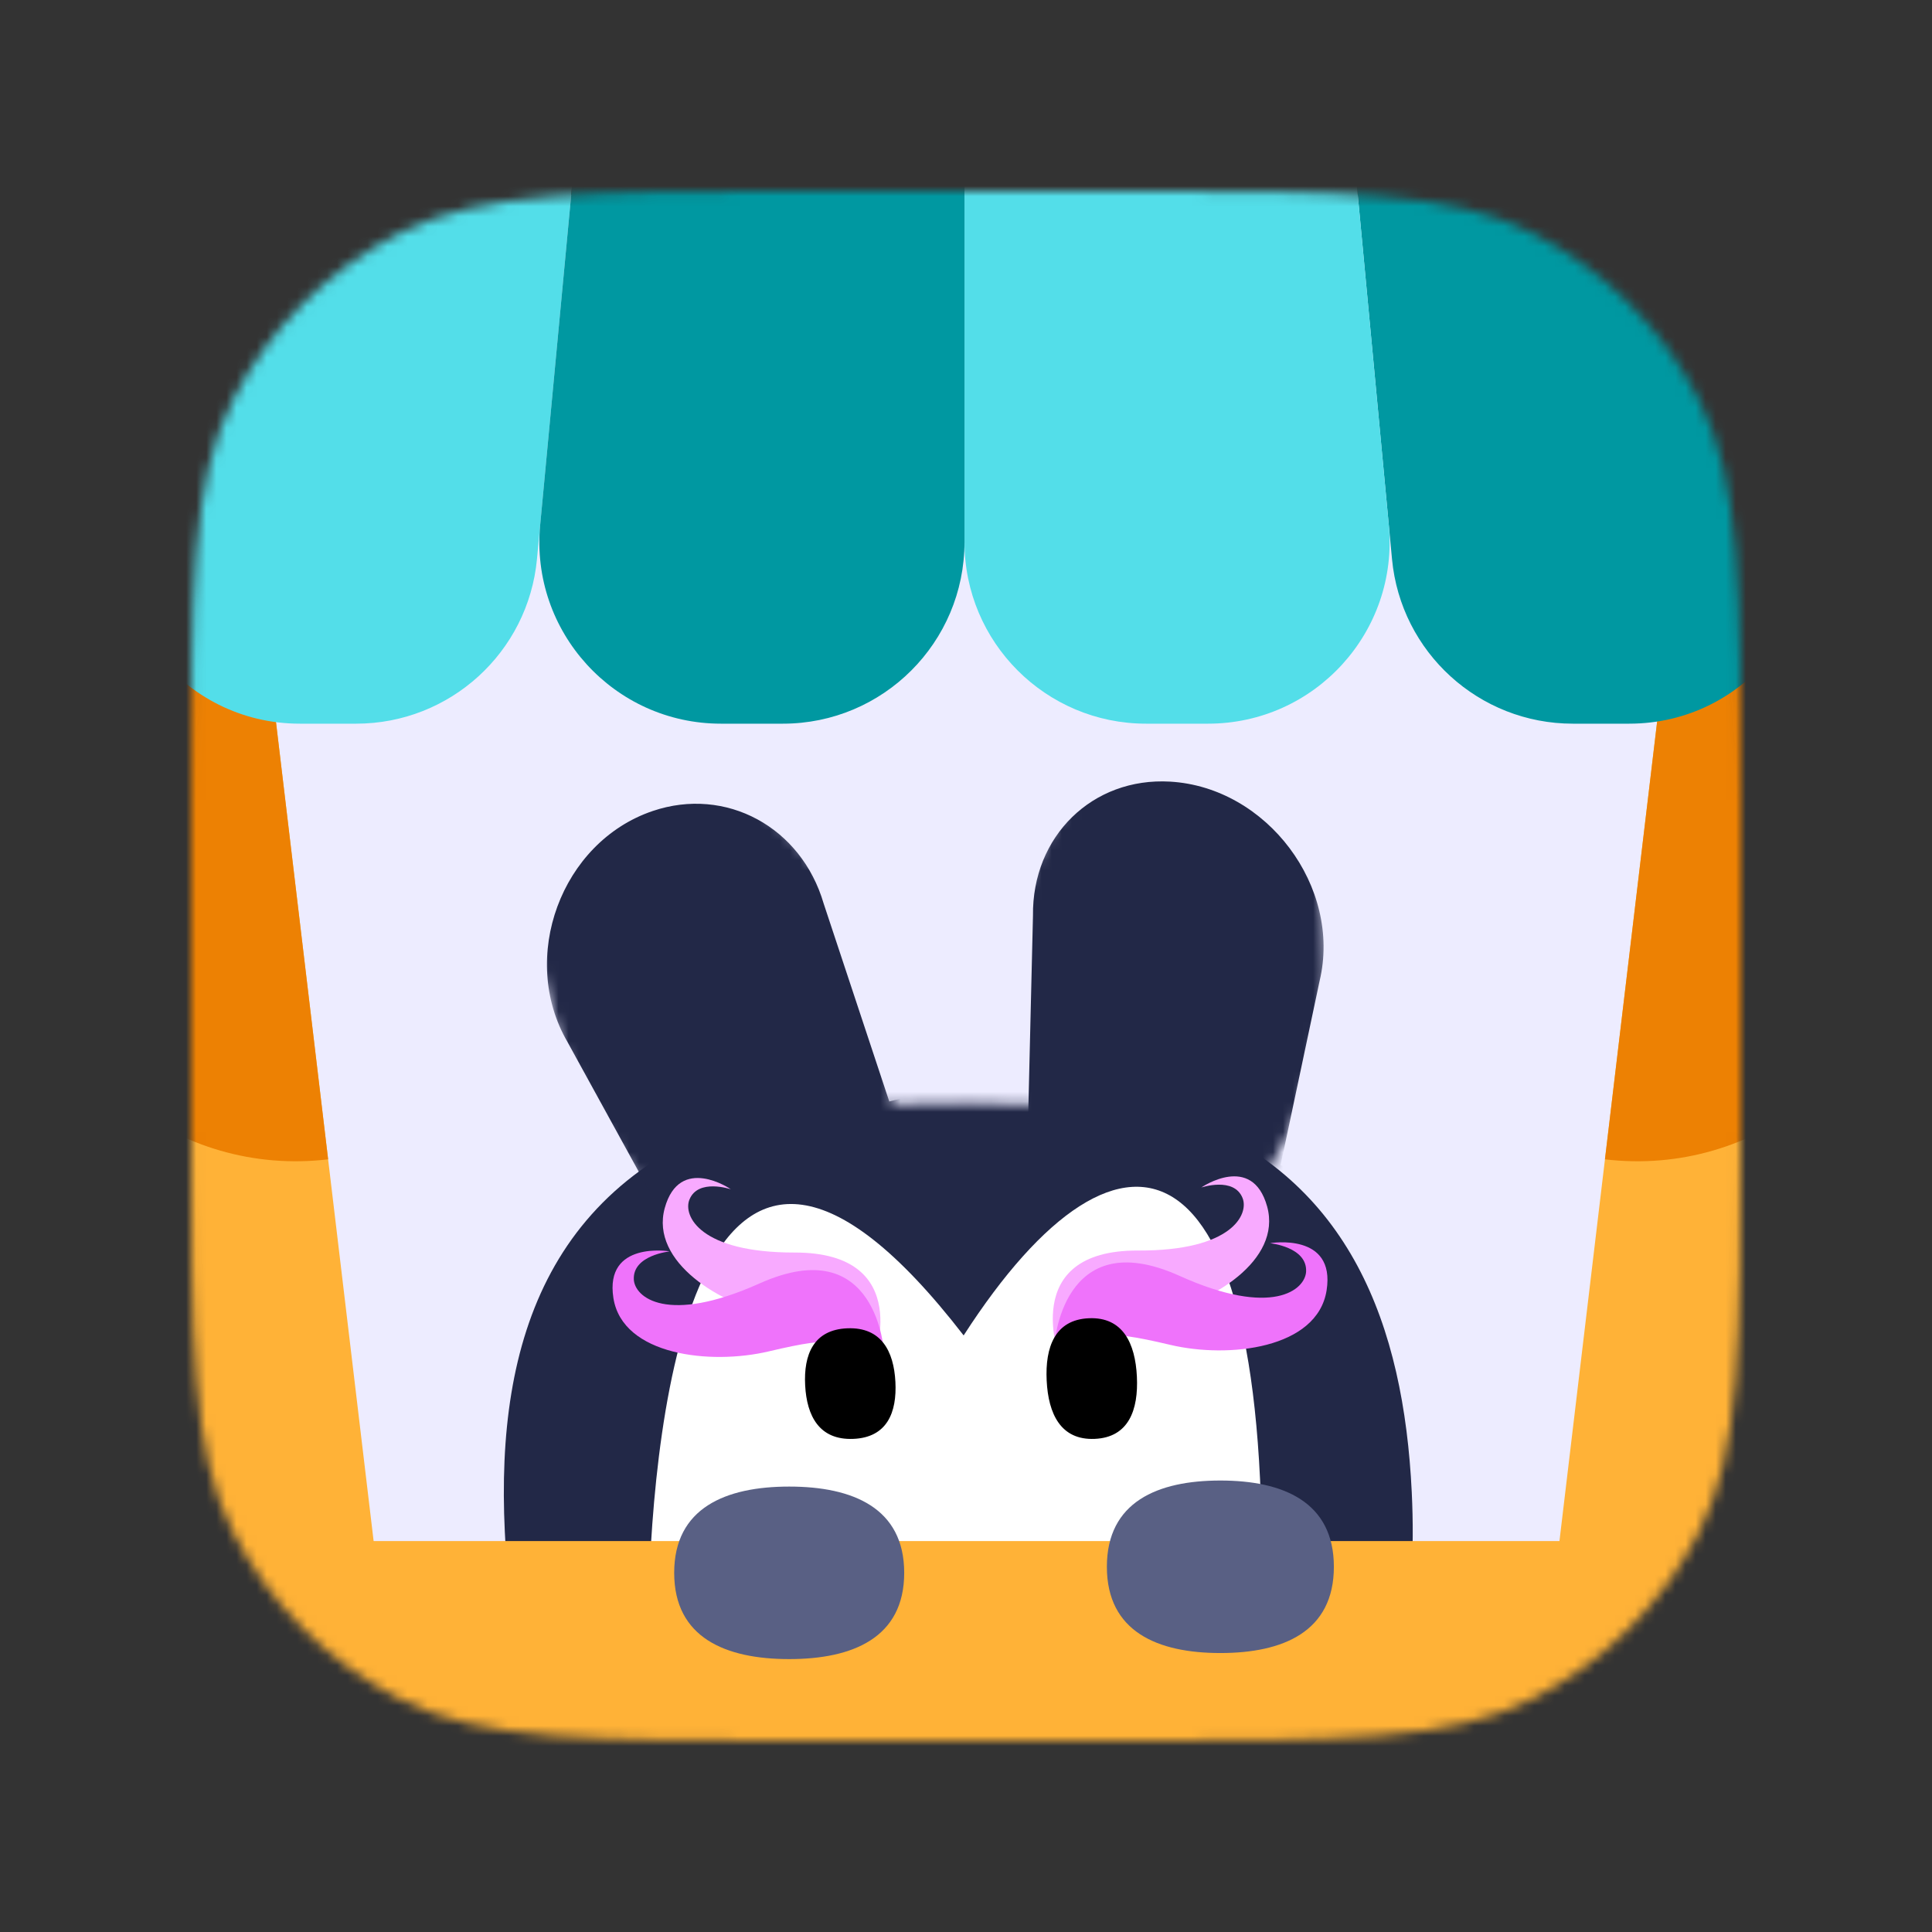 <svg xmlns="http://www.w3.org/2000/svg" width="192" height="192" fill="none" viewBox="0 0 192 192"><rect x="0" y="0" width="192" height="192" fill="#333333" stroke="none"/><mask id="mask0_1908_1228" width="154" height="154" x="19" y="19" maskUnits="userSpaceOnUse" style="mask-type:alpha"><path fill="#C4C4C4" d="M19 79.8C19 58.518 19 47.877 23.142 39.748C26.785 32.598 32.598 26.785 39.748 23.142C47.877 19 58.518 19 79.8 19H112.2C133.482 19 144.123 19 152.252 23.142C159.402 26.785 165.215 32.598 168.858 39.748C173 47.877 173 58.518 173 79.8V112.2C173 133.482 173 144.123 168.858 152.252C165.215 159.402 159.402 165.215 152.252 168.858C144.123 173 133.482 173 112.2 173H79.8C58.518 173 47.877 173 39.748 168.858C32.598 165.215 26.785 159.402 23.142 152.252C19 144.123 19 133.482 19 112.2V79.8Z"/></mask><g mask="url(#mask0_1908_1228)"><path fill="#EDECFF" d="M19 79.8C19 58.518 19 47.877 23.142 39.748C26.785 32.598 32.598 26.785 39.748 23.142C47.877 19 58.518 19 79.8 19H112.2C133.482 19 144.123 19 152.252 23.142C159.402 26.785 165.215 32.598 168.858 39.748C173 47.877 173 58.518 173 79.8V112.2C173 133.482 173 144.123 168.858 152.252C165.215 159.402 159.402 165.215 152.252 168.858C144.123 173 133.482 173 112.2 173H79.8C58.518 173 47.877 173 39.748 168.858C32.598 165.215 26.785 159.402 23.142 152.252C19 144.123 19 133.482 19 112.2V79.8Z"/><mask id="mask1_1908_1228" width="109" height="52" x="45" y="109" maskUnits="userSpaceOnUse" style="mask-type:alpha"><path fill="#C4C4C4" d="M96.077 109.63C107.03 109.63 115.385 110.63 118.193 111.13H125.039L152.42 129.63L154 159.13L45 160.63V148.13V119.63L73.961 110.63C76.77 110.296 85.125 109.63 96.077 109.63Z"/></mask><g mask="url(#mask1_1908_1228)"><path fill="#222847" fill-rule="evenodd" d="M123.934 94.452C126.866 86.019 120.308 76.394 110.842 75.24C103.263 74.315 96.87 79.318 96.34 86.589L95.397 99.521L90.749 89.781C87.221 82.388 76.766 79.498 69.406 83.882C62.397 88.058 61.635 96.828 67.803 102.334L73.873 107.751C74.775 108.555 75.574 109.438 76.257 110.381C54.666 116.589 49.246 133.048 50.167 152.205C51.294 175.628 61.473 194.213 97.273 192.661C133.072 191.109 141.426 171.72 140.299 148.297C139.497 131.616 134.103 117.387 118.131 111.14L123.934 94.452Z" clip-rule="evenodd"/></g><mask id="mask2_1908_1228" width="36" height="51" x="53" y="74" maskUnits="userSpaceOnUse" style="mask-type:alpha"><path fill="#C4C4C4" d="M87.01 97C91.09 109.694 87.623 122.043 79.266 124.582C70.909 127.122 59.612 115.324 55.532 102.63C51.452 89.936 52.441 77.669 60.797 75.13C69.154 72.59 82.93 84.306 87.01 97Z"/></mask><g mask="url(#mask2_1908_1228)"><path fill="#222847" d="M56.397 103.552C51.527 95.18 55.766 83.681 64.859 80.599C72.139 78.13 79.631 82.183 81.854 89.793L88.376 109.468C88.537 109.427 88.698 109.387 88.86 109.346C90.33 108.983 91.763 108.664 93.16 108.39L90.845 92.968C89.672 85.149 94.826 78.586 102.539 78.079C112.171 77.446 120.905 86.37 119.974 95.894L118.696 108.97C132.861 113.595 140.257 126.172 144.373 141.571C150.738 165.381 146.853 186.921 111.91 195.57C76.967 204.219 62.762 187.156 56.397 163.346C51.912 146.568 52.516 130.918 65.49 120.11L56.397 103.552Z"/></g><mask id="mask3_1908_1228" width="33" height="53" x="99" y="71" maskUnits="userSpaceOnUse" style="mask-type:alpha"><path fill="#C4C4C4" d="M99.817 99.288C99.622 112.558 106.574 123.502 115.345 123.731C124.116 123.96 131.506 109.641 131.701 96.37C131.897 83.1 127.349 71.58 118.578 71.351C109.807 71.122 100.013 86.017 99.817 99.288Z"/></mask><g mask="url(#mask3_1908_1228)"><path fill="#222847" d="M131.141 97.485C133.362 88.156 125.918 78.234 116.281 77.677C108.565 77.231 102.558 83.106 102.656 91.003L102.162 111.623C101.996 111.627 101.829 111.631 101.661 111.635C100.143 111.674 98.674 111.748 97.251 111.854L94.951 96.429C93.785 88.61 86.909 83.669 79.353 85.222C69.916 87.162 64.145 98.043 67.833 106.943L72.896 119.164C60.648 127.351 57.234 141.387 57.797 157.265C58.667 181.816 68.716 201.477 104.814 200.543C140.911 199.608 149.549 179.464 148.679 154.913C148.065 137.613 142.894 122.741 127.264 115.792L131.141 97.485Z"/></g><path fill="#fff" d="M95.766 132.713C69.207 98.343 64.885 140.55 64.443 159.427L125.292 161.692C126.854 111.95 111.622 108.107 95.766 132.713Z"/><path fill="#FFB237" d="M-4.762 160.337C-4.762 156.367 -1.543 153.148 2.427 153.148H189.272C193.242 153.148 196.461 156.367 196.461 160.337V200.401C196.461 204.371 193.242 207.59 189.272 207.59H2.427C-1.543 207.59 -4.762 204.371 -4.762 200.401V160.337Z"/><path fill="#596084" d="M89.859 156.307C89.859 162.763 84.742 164.879 78.43 164.879C72.117 164.879 67 162.763 67 156.307C67 149.851 72.117 147.734 78.43 147.734C84.742 147.734 89.859 149.851 89.859 156.307Z"/><path fill="#596084" d="M132.559 155.705C132.559 162.161 127.509 164.277 121.279 164.277C115.05 164.277 110 162.161 110 155.705C110 149.249 115.05 147.133 121.279 147.133C127.509 147.133 132.559 149.249 132.559 155.705Z"/><path fill="#FFB237" d="M-1.259 59.806L25.621 56.602L39.258 170.991L12.379 174.195L-1.259 59.806Z"/><path fill="#ED8103" d="M-1.259 59.806L25.621 56.602L32.609 115.213C17.763 116.983 4.294 106.383 2.524 91.538L-1.259 59.806Z"/><path fill="#FFB237" d="M193.366 59.806L166.486 56.602L152.849 170.991L179.728 174.195L193.366 59.806Z"/><path fill="#ED8103" d="M193.365 59.806L166.485 56.602L159.498 115.213C174.343 116.983 187.813 106.383 189.582 91.538L193.365 59.806Z"/><path fill="#0098A1" d="M167.998 1.374C166.139 -6.465 159.138 -12 151.082 -12C140.837 -12 132.813 -3.186 133.772 7.014L138.337 55.561C139.209 64.832 146.992 71.918 156.305 71.918H161.903C173.554 71.918 182.151 61.042 179.462 49.706L167.998 1.374Z"/><path fill="#53DEE9" d="M23.701 1.374C25.561 -6.465 32.562 -12 40.618 -12C50.863 -12 58.887 -3.186 57.928 7.014L53.363 55.561C52.491 64.832 44.708 71.918 35.395 71.918H29.797C18.146 71.918 9.549 61.042 12.238 49.706L23.701 1.374Z"/><path fill="#53DEE9" d="M133.522 4.357C132.65 -4.914 124.867 -12 115.554 -12H113.897C103.93 -12 95.85 -3.92 95.85 6.047V53.871C95.85 63.838 103.93 71.918 113.897 71.918H120.051C130.686 71.918 139.015 62.769 138.019 52.181L133.522 4.357Z"/><path fill="#0098A1" d="M58.178 4.357C59.05 -4.914 66.833 -12 76.146 -12H77.803C87.77 -12 95.85 -3.92 95.85 6.047V53.871C95.85 63.838 87.77 71.918 77.803 71.918H71.648C61.014 71.918 52.685 62.769 53.681 52.181L58.178 4.357Z"/><path fill="#F8AAFF" d="M125.927 119.902C124.441 114.543 119.387 118.002 119.389 118.01C119.391 118.017 122.634 116.908 123.488 119.068C124.114 120.656 122.479 124.315 113.106 124.277C101.106 124.214 105.356 135.122 105.356 135.122C109.403 132.289 108.203 131.865 114.985 130.551C120.382 129.506 127.407 125.271 125.927 119.902Z"/><path fill="#EF73FB" d="M131.836 128.239C132.749 122.44 126.224 123.539 126.223 123.547C126.222 123.555 129.915 123.916 129.799 126.366C129.712 128.166 126.474 130.96 117.238 126.801C105.42 121.463 104.771 133.805 104.771 133.805C110.025 132.865 109.029 131.93 116.306 133.652C122.098 135.022 130.913 134.045 131.836 128.239Z"/><path fill="#F8AAFF" d="M66.061 120.059C67.537 114.699 72.625 118.177 72.623 118.184C72.621 118.192 69.36 117.072 68.509 119.231C67.884 120.818 69.538 124.486 78.955 124.476C91.01 124.45 86.774 135.355 86.774 135.355C82.699 132.507 83.903 132.086 77.086 130.751C71.661 129.688 64.59 125.428 66.061 120.059Z"/><path fill="#EF73FB" d="M60.959 128.997C60.062 123.283 66.547 124.353 66.548 124.361C66.549 124.369 62.877 124.732 62.988 127.146C63.07 128.92 66.284 131.668 75.475 127.551C87.235 122.267 87.856 134.43 87.856 134.43C82.634 133.514 83.627 132.59 76.388 134.301C70.627 135.663 61.864 134.718 60.959 128.997Z"/><path fill="#000" d="M84.79 142.995C81.413 143.128 80.177 140.712 80.016 137.677C79.856 134.642 80.833 132.139 84.21 132.005C87.587 131.872 88.823 134.288 88.984 137.323C89.144 140.358 88.167 142.861 84.79 142.995Z"/><path fill="#000" d="M108.79 142.994C105.413 143.14 104.177 140.504 104.017 137.193C103.856 133.883 104.833 131.151 108.21 131.006C111.587 130.86 112.823 133.496 112.983 136.807C113.144 140.117 112.167 142.849 108.79 142.994Z"/></g></svg>